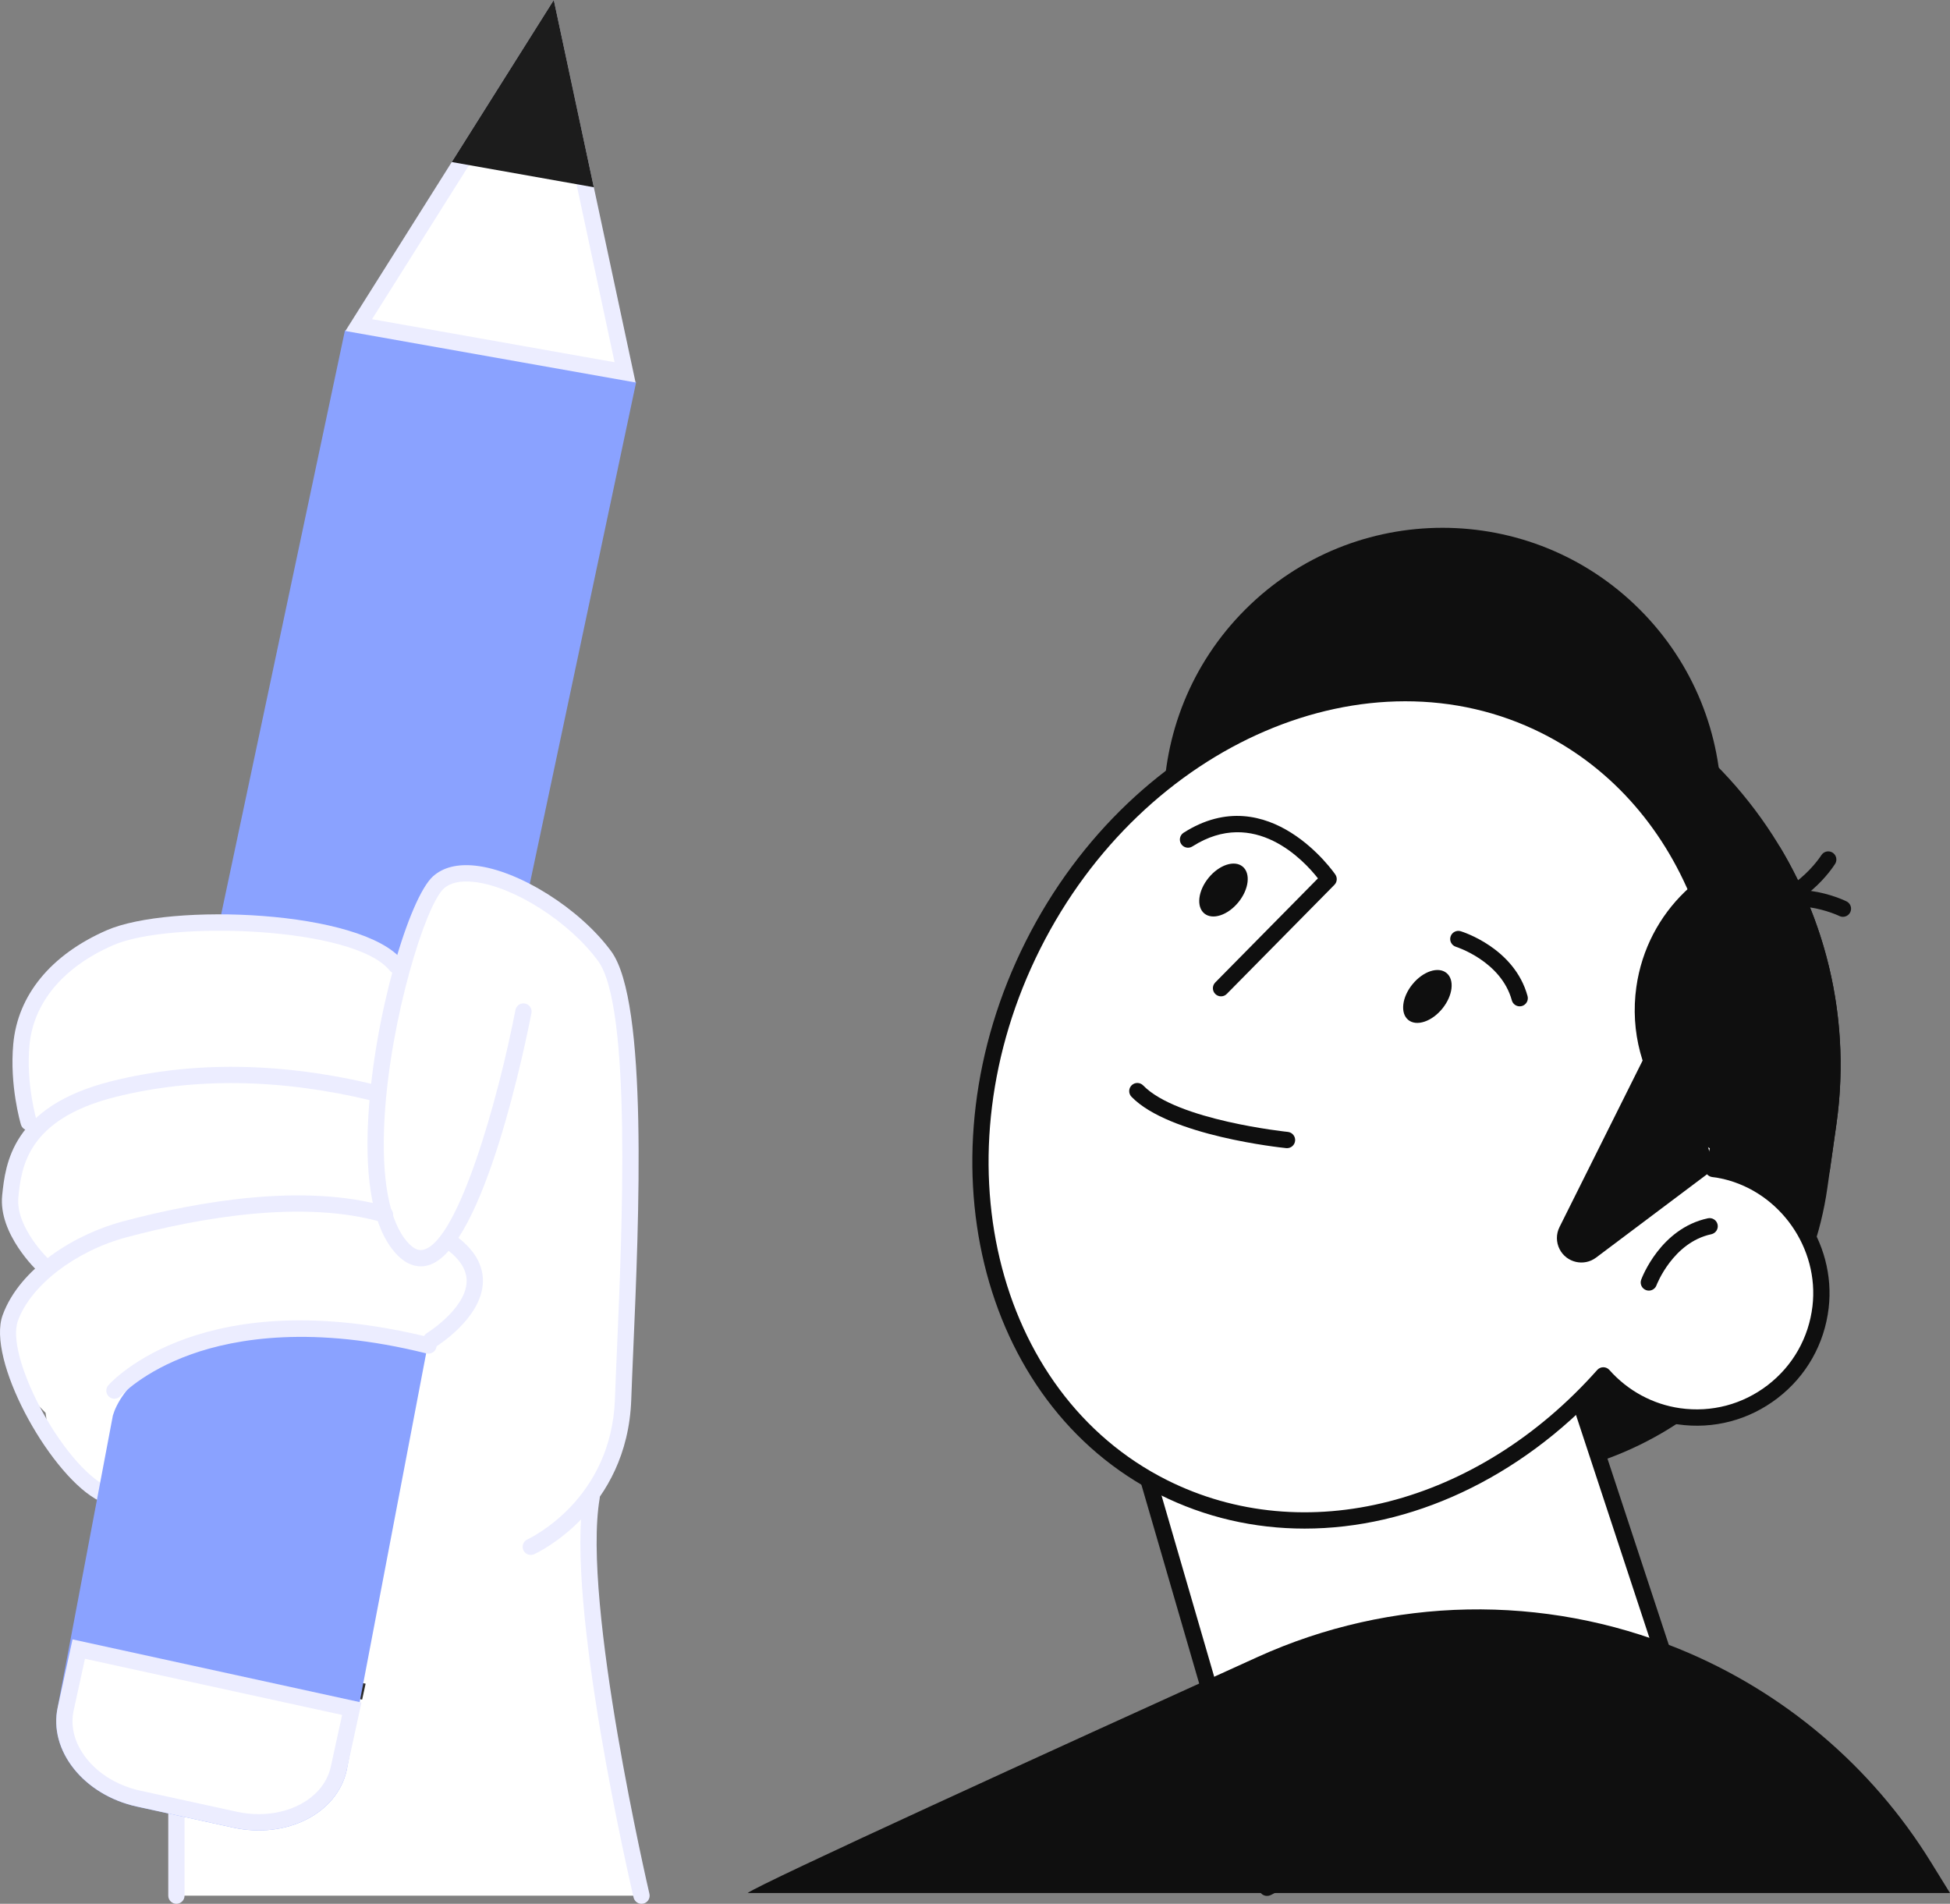 <svg xmlns="http://www.w3.org/2000/svg" enable-background="new 0 0 982.13 958.85" viewBox="0 0 982.13 958.85"><rect x="0" y="0" width="982.13" height="958.85" fill="#808080" stroke="none"/><path fill="#8aa2ff" d="M320.41,192.43L199.79,761.43c-3.9,21.99-28.96,35.94-55.96,31.15l-48.89-8.68
				c-27-4.79-45.73-26.51-41.82-48.5L173.74,166.4L320.41,192.43z" class="colorff6700 svgShape"/><polygon fill="#fff" points="180.66 163.73 277.02 10.71 314.82 187.54" class="colorffffff svgShape"/><path fill="#ecedff" d="M275.11,21.43l34.43,161.01l-122.16-21.68L275.11,21.43L275.11,21.43z M278.92,0L173.95,166.7l146.16,25.94L278.92,0
						L278.92,0z" class="color000000 svgShape"/><polygon fill="#1c1c1c" points="227.53 81.61 299.08 94.31 278.92 0" class="color10101a svgShape"/><g fill="#ecedff" class="color000000 svgShape"><path fill="#fff" d="M325.81,954.75c-0.34-1.28-34.13-147.63-25.04-200.33c0.07-0.43,0.02-0.84-0.09-1.24
				c8.34-11.86,15.22-27.79,15.93-48.41c0.23-6.91,0.59-15.26,1-24.61c2.83-65.51,7.57-175.15-10.84-200.25
				c-15.55-21.2-45.86-40.31-67.56-42.61c-8.64-0.92-15.46,0.76-20.22,5c-5.46,4.85-12.24,20.71-18.21,41.24
				c-21.9-24.28-115.51-27.4-146.52-13.82c-27.65,12.1-44.09,32.07-46.29,56.23c-1.88,20.75,3.59,39.32,3.83,40.1
				c0.36,1.21,1.47,1.99,2.68,1.99c0.26,0,0.54-0.04,0.8-0.12c0.08-0.03,0.14-0.09,0.22-0.12C4.82,579.87,3.34,593.22,2.4,602.13
				c-2,18.95,17.26,35.14,17.91,35.67c0.16,0.13,0.33,0.2,0.51,0.28c-8.62,7.49-15.1,16.04-18.26,24.75
				c-7.34,20.17,15.71,44.14,20.39,48.73c0.63,5.49,4.52,29.47,25.42,42c14.75,8.85,25.49,12.92,37.69,15.23
				c0,0.01-0.01,0.02-0.01,0.04v185.93c0,0.77,0.32-0.52,0.88,0c0.52,0.49,1.2,0,1.91,0c0.06,0,0.12,0.01,0.17,0h234.26
				c0.84-0.05,1.61,0.68,2.1,0C325.86,954.08,326.02,955.56,325.81,954.75z" class="colorffffff svgShape"/><path d="M88.85,958.85c-2.27,0-4.1-1.83-4.1-4.1V768.82c0-2.27,1.83-4.1,4.1-4.1c2.27,0,4.1,1.83,4.1,4.1v185.93
						C92.95,957.02,91.11,958.85,88.85,958.85z" class="color000000 svgShape"/><path d="M14.47,569.34c-1.76,0-3.39-1.15-3.92-2.92c-0.24-0.79-5.78-19.59-3.87-40.59c2.24-24.65,18.95-45,47.06-57.3
						c31.69-13.87,128.35-10.35,148.92,15.13c1.42,1.76,1.15,4.34-0.62,5.77c-1.76,1.42-4.34,1.15-5.77-0.62
						c-17.95-22.23-110.89-25.18-139.26-12.77c-25.24,11.04-40.22,28.99-42.18,50.53c-1.77,19.37,3.51,37.32,3.56,37.5
						c0.65,2.17-0.58,4.46-2.75,5.11C15.26,569.28,14.87,569.34,14.47,569.34z" class="color000000 svgShape"/><path d="M22.18,641.77c-1,0-2-0.36-2.79-1.1c-0.83-0.77-20.34-19.2-18.29-38.68c1.65-15.68,4.72-44.86,55.14-57.46
						c40.86-10.22,85.62-9.6,133.03,1.85c2.2,0.53,3.56,2.75,3.02,4.94c-0.53,2.2-2.74,3.57-4.94,3.02
						c-46.11-11.12-89.54-11.75-129.12-1.87C13.38,563.7,10.8,588.21,9.26,602.85c-1.62,15.39,15.56,31.66,15.73,31.83
						c1.65,1.55,1.74,4.14,0.2,5.79C24.38,641.34,23.28,641.77,22.18,641.77z" class="color000000 svgShape"/><path d="M103.36,772.36c-0.12,0-0.24,0-0.37-0.02c-21-1.87-33.97-4.87-55.3-17.67c-23.75-14.25-54.48-69.97-46.36-92.3
						c8.64-23.76,36.58-40.82,60.43-47.18c37.82-10.08,91.64-19.55,133.28-7.41c2.17,0.63,3.42,2.91,2.79,5.09
						c-0.63,2.17-2.88,3.42-5.09,2.79c-39.83-11.62-92.06-2.35-128.87,7.46c-25.78,6.88-48.33,24.17-54.84,42.06
						c-6.33,17.41,20.52,69.05,42.88,82.47c19.95,11.97,32.11,14.78,51.81,16.53c2.25,0.2,3.92,2.19,3.72,4.45
						C107.25,770.76,105.46,772.36,103.36,772.36z" class="color000000 svgShape"/><path d="M217.14,679.03c-1.38,0-2.72-0.69-3.5-1.95c-1.19-1.93-0.58-4.45,1.35-5.64c0.19-0.12,19.27-12.03,20.02-25.57
						c0.31-5.61-2.8-11.01-9.24-16.04c-1.79-1.39-2.1-3.97-0.71-5.75c1.39-1.79,3.96-2.11,5.75-0.71
						c8.69,6.79,12.86,14.52,12.38,22.98c-1,17.83-22.98,31.51-23.91,32.09C218.61,678.84,217.87,679.03,217.14,679.03z" class="color000000 svgShape"/><path d="M267.33,783.15c-1.55,0-3.04-0.88-3.72-2.39c-0.95-2.05-0.05-4.49,2.01-5.44c1.73-0.8,42.35-20.16,44.1-70.78
						c0.24-6.94,0.6-15.33,1.01-24.73c2.61-60.34,7.46-172.67-9.51-195.81c-14.55-19.85-42.68-37.72-62.72-39.84
						c-6.62-0.72-11.65,0.4-14.91,3.29c-9.25,8.22-27.05,65.62-29.91,115.52c-1.75,30.58,2.28,52.27,11.65,62.74
						c3.8,4.25,6.46,4.15,8.12,3.67c17.61-4.87,37.66-76.62,46.16-120.71c0.43-2.22,2.56-3.68,4.8-3.25
						c2.22,0.43,3.68,2.58,3.25,4.8c-2.35,12.18-23.76,119.24-52.02,127.06c-4,1.13-10.1,0.95-16.41-6.11
						c-11.01-12.3-15.63-35.41-13.73-68.68c2.94-51.38,20.71-110.57,32.65-121.18c5.05-4.49,12.17-6.28,21.23-5.32
						c22.02,2.34,52.74,21.69,68.47,43.15c18.68,25.46,13.93,135.35,11.09,201.01c-0.4,9.38-0.76,17.74-1,24.66
						c-1.92,55.81-46.95,77.08-48.87,77.95C268.48,783.03,267.91,783.15,267.33,783.15z" class="color000000 svgShape"/><path d="M323.1,958.85c-1.86,0-3.54-1.27-3.99-3.17c-1.41-6.03-34.48-148.32-25.15-202.43c0.38-2.23,2.52-3.72,4.74-3.34
						c2.23,0.38,3.73,2.51,3.34,4.74c-9.05,52.49,24.71,197.71,25.05,199.17c0.52,2.2-0.85,4.41-3.06,4.93
						C323.73,958.82,323.41,958.85,323.1,958.85z" class="color000000 svgShape"/><rect width="8.2" height="147.57" x="107.07" y="762.52" fill="#2d2d2d" class="color282d33 svgShape" transform="rotate(-77.684 111.153 836.278)"/><path fill="#8aa2ff" d="M145.81,671.3c-67.87,0.88-85.74,30.63-88.96,41.62L29.08,859.78c-4.77,21.82,13.09,44.26,39.88,50.11
					l48.51,10.59c26.79,5.85,52.38-7.1,57.14-28.93l40.02-209.94C216.57,671.46,145.81,671.3,145.81,671.3z" class="colorff6700 svgShape"/><path fill="#fff" d="M130.36,917.79c-3.99,0-8.03-0.44-12.01-1.31l-48.51-10.59c-24.54-5.36-41.03-25.65-36.75-45.23
							l6.57-30.09l137.53,30.03l-6.57,30.09C167.13,906.64,150.58,917.79,130.36,917.79C130.36,917.79,130.37,917.79,130.36,917.79z
							" class="colorffffff svgShape"/><path d="M42.79,835.45l129.51,28.28l-5.7,26.08c-3.07,14.06-17.97,23.88-36.25,23.88c-3.69,0-7.44-0.41-11.13-1.22
							l-48.51-10.59c-11.12-2.43-20.75-8.17-27.11-16.16c-5.97-7.5-8.28-16.09-6.51-24.19L42.79,835.45L42.79,835.45z M36.53,825.68
							l-7.44,34.1c-4.77,21.82,13.09,44.26,39.88,50.11l48.51,10.59c4.35,0.95,8.68,1.41,12.88,1.41
							c21.67,0,40.27-12.05,44.26-30.33l7.44-34.1L36.53,825.68L36.53,825.68z" class="color000000 svgShape"/></g><g fill="#ecedff" class="color000000 svgShape"><path fill="#0f0f0f" d="M646.47,731.83l80.87,11.49c92.96,13.21,179.82-52.05,193.02-145.01l4.55-32.04
				c16.53-116.4-65.17-225.16-181.57-241.7l-13.4,30.79c-72.96-10.36-141.14,40.85-151.5,113.81L557.87,613.9
				C549.81,670.69,589.67,723.76,646.47,731.83z" class="color080717 svgShape"/><polygon fill="#fff" points="638.15 950.79 538.82 609.03 742.55 544.15 841.82 845.49" class="colorffffff svgShape"/><path fill="#0f0f0f" d="M638.15,954.88c-0.55,0-1.1-0.11-1.62-0.33c-1.13-0.48-1.98-1.45-2.32-2.62l-99.33-341.75
					c-0.62-2.14,0.57-4.38,2.69-5.05l203.73-64.88c2.16-0.68,4.44,0.49,5.14,2.63l99.27,301.34c0.63,1.91-0.22,4-2.01,4.93
					l-203.67,105.3C639.45,954.73,638.8,954.88,638.15,954.88z M543.88,611.73l96.83,333.12l196.13-101.41l-96.91-294.16
					L543.88,611.73z" class="color080717 svgShape"/><circle cx="772.54" cy="395.36" r="80.76" fill="#0f0f0f" class="color080717 svgShape" transform="rotate(-20.537 772.546 395.372)"/><path fill="#0f0f0f" d="M763.48,352.72c84.93,23.27,141.97,105.14,132.54,194.29c-21.35,10.18-46.14,14.43-71.73,10.8
				c-66.5-9.45-113.13-68.4-104.14-131.67C724.44,396,740.58,370.33,763.48,352.72z" class="color080717 svgShape"/><path fill="#0f0f0f" d="M875.66,464.75c35.12,80.75,7.11,176.52-68.25,225.08c-21.32-10.25-40.17-26.9-53.39-49.11
				c-34.34-57.73-17.65-131.01,37.28-163.69C817.46,461.47,847.58,457.95,875.66,464.75z" class="color080717 svgShape"/><circle cx="719.47" cy="402.8" r="80.76" fill="#0f0f0f" class="color080717 svgShape" transform="rotate(-30.334 719.429 402.816)"/><circle cx="726.54" cy="406.32" r="140.49" fill="#0f0f0f" class="color080717 svgShape" transform="rotate(-45.001 726.537 406.327)"/><path fill="#0f0f0f" d="M635.28,361.53c-6.45,45.42,25.14,87.47,70.56,93.92c45.42,6.45,87.47-25.14,93.92-70.56
				c6.45-45.42-25.14-87.47-70.56-93.92C683.78,284.52,641.73,316.11,635.28,361.53z" class="color080717 svgShape"/><path fill="#0f0f0f" d="M879.77,464.03c-1.25,0-2.49-0.57-3.29-1.65c-1.35-1.81-0.98-4.38,0.84-5.74
					c22.95-17.12,51.51-3.25,52.71-2.65c2.03,1,2.85,3.46,1.85,5.49c-1,2.02-3.46,2.86-5.49,1.86c-0.25-0.13-25.3-12.19-44.17,1.88
					C881.48,463.77,880.62,464.03,879.77,464.03z" class="color080717 svgShape"/><path fill="#0f0f0f" d="M881.81,460.63c-1.24,0-2.5-0.05-3.79-0.17c-2.25-0.2-3.92-2.19-3.72-4.45c0.2-2.25,2.15-3.91,4.45-3.72
					c23.45,2.08,38.43-21.33,38.58-21.57c1.2-1.91,3.72-2.51,5.65-1.3c1.91,1.2,2.5,3.72,1.31,5.64
					C923.6,436.16,908.04,460.63,881.81,460.63z" class="color080717 svgShape"/><path fill="#fff" d="M520.27,476.01c53.2-105.88,168.81-155.29,258.22-110.36c75.59,37.98,108.24,131.22,84.39,223.12
					c2.01,0.27,4.02,0.57,6.05,1.05c30.7,7.25,51.71,37.26,48,68.58c-4.17,35.19-36.43,59.88-71.32,54.92
					c-15.36-2.18-28.54-9.83-38.09-20.59c-59.71,67.23-149.28,92.73-221.69,56.35C496.42,704.14,467.07,581.89,520.27,476.01z" class="colorffffff svgShape"/><path fill="#0f0f0f" d="M657.06,769.88c-25.21,0-50.06-5.59-73.07-17.15C492.7,706.86,462.47,581.9,516.6,474.17
					c54.14-107.73,172.45-158.05,263.73-112.18c74.7,37.54,110.34,128.96,87.62,223.43c0.63,0.12,1.28,0.26,1.93,0.41
					c32.6,7.7,55.06,39.79,51.13,73.05c-2.14,18.09-11.26,34.16-25.68,45.26c-14.42,11.1-32.27,15.81-50.29,13.24
					c-14.1-2-27.24-8.57-37.44-18.62C765.04,745.01,710.24,769.88,657.06,769.88z M523.93,477.85L523.93,477.85
					c-52.1,103.68-23.5,223.71,63.74,267.55c69.3,34.83,156.42,12.56,216.78-55.41c0.78-0.88,1.89-1.38,3.07-1.38c0,0,0,0,0,0
					c1.17,0,2.29,0.5,3.06,1.38c9.29,10.48,21.93,17.31,35.6,19.25c15.8,2.24,31.48-1.88,44.14-11.62
					c12.65-9.73,20.65-23.84,22.54-39.72c3.46-29.19-16.26-57.35-44.87-64.11c-1.93-0.46-3.93-0.75-5.65-0.97
					c-1.17-0.16-2.21-0.8-2.86-1.77c-0.65-0.98-0.86-2.18-0.56-3.32c23.94-92.24-9.89-182.06-82.27-218.42
					C689.42,325.48,576.04,374.18,523.93,477.85z" class="color080717 svgShape"/><path fill="#0f0f0f" d="M726.45,507.98c-5.31,6.54-12.99,9.1-17.15,5.72c-4.16-3.38-3.23-11.42,2.08-17.95
				c5.31-6.54,12.99-9.1,17.15-5.72C732.7,493.4,731.76,501.44,726.45,507.98z" class="color080717 svgShape"/><path fill="#0f0f0f" d="M623.75,454.38c-5.31,6.54-12.99,9.1-17.15,5.72c-4.16-3.38-3.23-11.42,2.08-17.95s12.99-9.1,17.15-5.72
				C629.99,439.81,629.06,447.85,623.75,454.38z" class="color080717 svgShape"/><path fill="#0f0f0f" d="M765.39,506.84c-1.8,0-3.45-1.2-3.95-3.02c-5.39-19.73-27.93-26.9-28.15-26.97
					c-2.16-0.67-3.38-2.96-2.71-5.12c0.66-2.16,2.96-3.37,5.11-2.72c1.1,0.34,27.07,8.5,33.67,32.65c0.6,2.19-0.69,4.44-2.88,5.04
					C766.11,506.79,765.75,506.84,765.39,506.84z" class="color080717 svgShape"/><path fill="#0f0f0f" d="M648.21,578.27c-0.14,0-0.28-0.01-0.42-0.02c-2.4-0.24-58.88-6.18-77.91-25.86
					c-1.57-1.63-1.53-4.22,0.1-5.8c1.63-1.57,4.22-1.53,5.8,0.1c16.97,17.54,72.28,23.34,72.84,23.4c2.25,0.23,3.9,2.24,3.67,4.49
					C652.07,576.7,650.29,578.27,648.21,578.27z" class="color080717 svgShape"/><path fill="#0f0f0f" d="M614.98,501.81c-1.04,0-2.08-0.39-2.88-1.18c-1.61-1.59-1.63-4.19-0.04-5.8l51.73-52.44
					c-7.07-9-31.99-35.98-63.24-16.08c-1.91,1.22-4.44,0.66-5.66-1.25c-1.22-1.91-0.66-4.44,1.25-5.66
					c43.05-27.46,76.1,20.59,76.42,21.08c1.09,1.62,0.89,3.78-0.48,5.17l-54.2,54.93C617.1,501.4,616.04,501.81,614.98,501.81z" class="color080717 svgShape"/><path fill="#0f0f0f" d="M841.04,506.63l-55.59,111.4c-1.75,3.5-1.73,7.63,0.05,11.12l0,0c3.48,6.81,12.26,8.84,18.38,4.24
				l59.41-44.63L841.04,506.63z" class="color080717 svgShape"/><g class="color000000 svgShape"><path fill="#0f0f0f" d="M830.45,650.02c-0.47,0-0.95-0.08-1.42-0.26c-2.12-0.78-3.21-3.14-2.43-5.26
					c0.39-1.05,9.77-25.84,33.62-30.91c2.21-0.46,4.39,0.95,4.86,3.16c0.47,2.21-0.94,4.39-3.16,4.87
					c-19.37,4.12-27.55,25.51-27.63,25.73C833.68,649,832.11,650.02,830.45,650.02z" class="color080717 svgShape"/></g><path fill="#0f0f0f" d="M896.32,426.34c24.48,40.65,35.74,89.57,28.59,139.93l-3.42,24.08c-8.61,1.59-17.61,1.9-26.76,0.6
				c-45.42-6.45-77.01-48.5-70.56-93.92C829.57,459.01,859.94,430.78,896.32,426.34z" class="color080717 svgShape"/></g><path fill="#0f0f0f" d="M376.55,953.43c6.75-5.06,152.36-71.48,256.89-118.9c67.19-30.48,143.96-31.95,212.27-4.05h0
			c52.57,21.47,96.96,59.07,126.8,107.38l9.62,15.57H376.55z" class="color080717 svgShape"/><g fill="#ecedff" class="color000000 svgShape"><path d="M57.64,704.49c-0.97,0-1.94-0.34-2.72-1.03c-1.69-1.5-1.85-4.08-0.36-5.77c1.91-2.15,47.96-52.47,162.24-23.99
			c2.19,0.55,3.53,2.78,2.99,4.97c-0.55,2.19-2.79,3.52-4.97,2.99c-57.11-14.24-95.99-7.62-118.56,0.45
			c-24.35,8.7-35.44,20.9-35.55,21.02C59.89,704.03,58.77,704.49,57.64,704.49z" class="color000000 svgShape"/></g></svg>